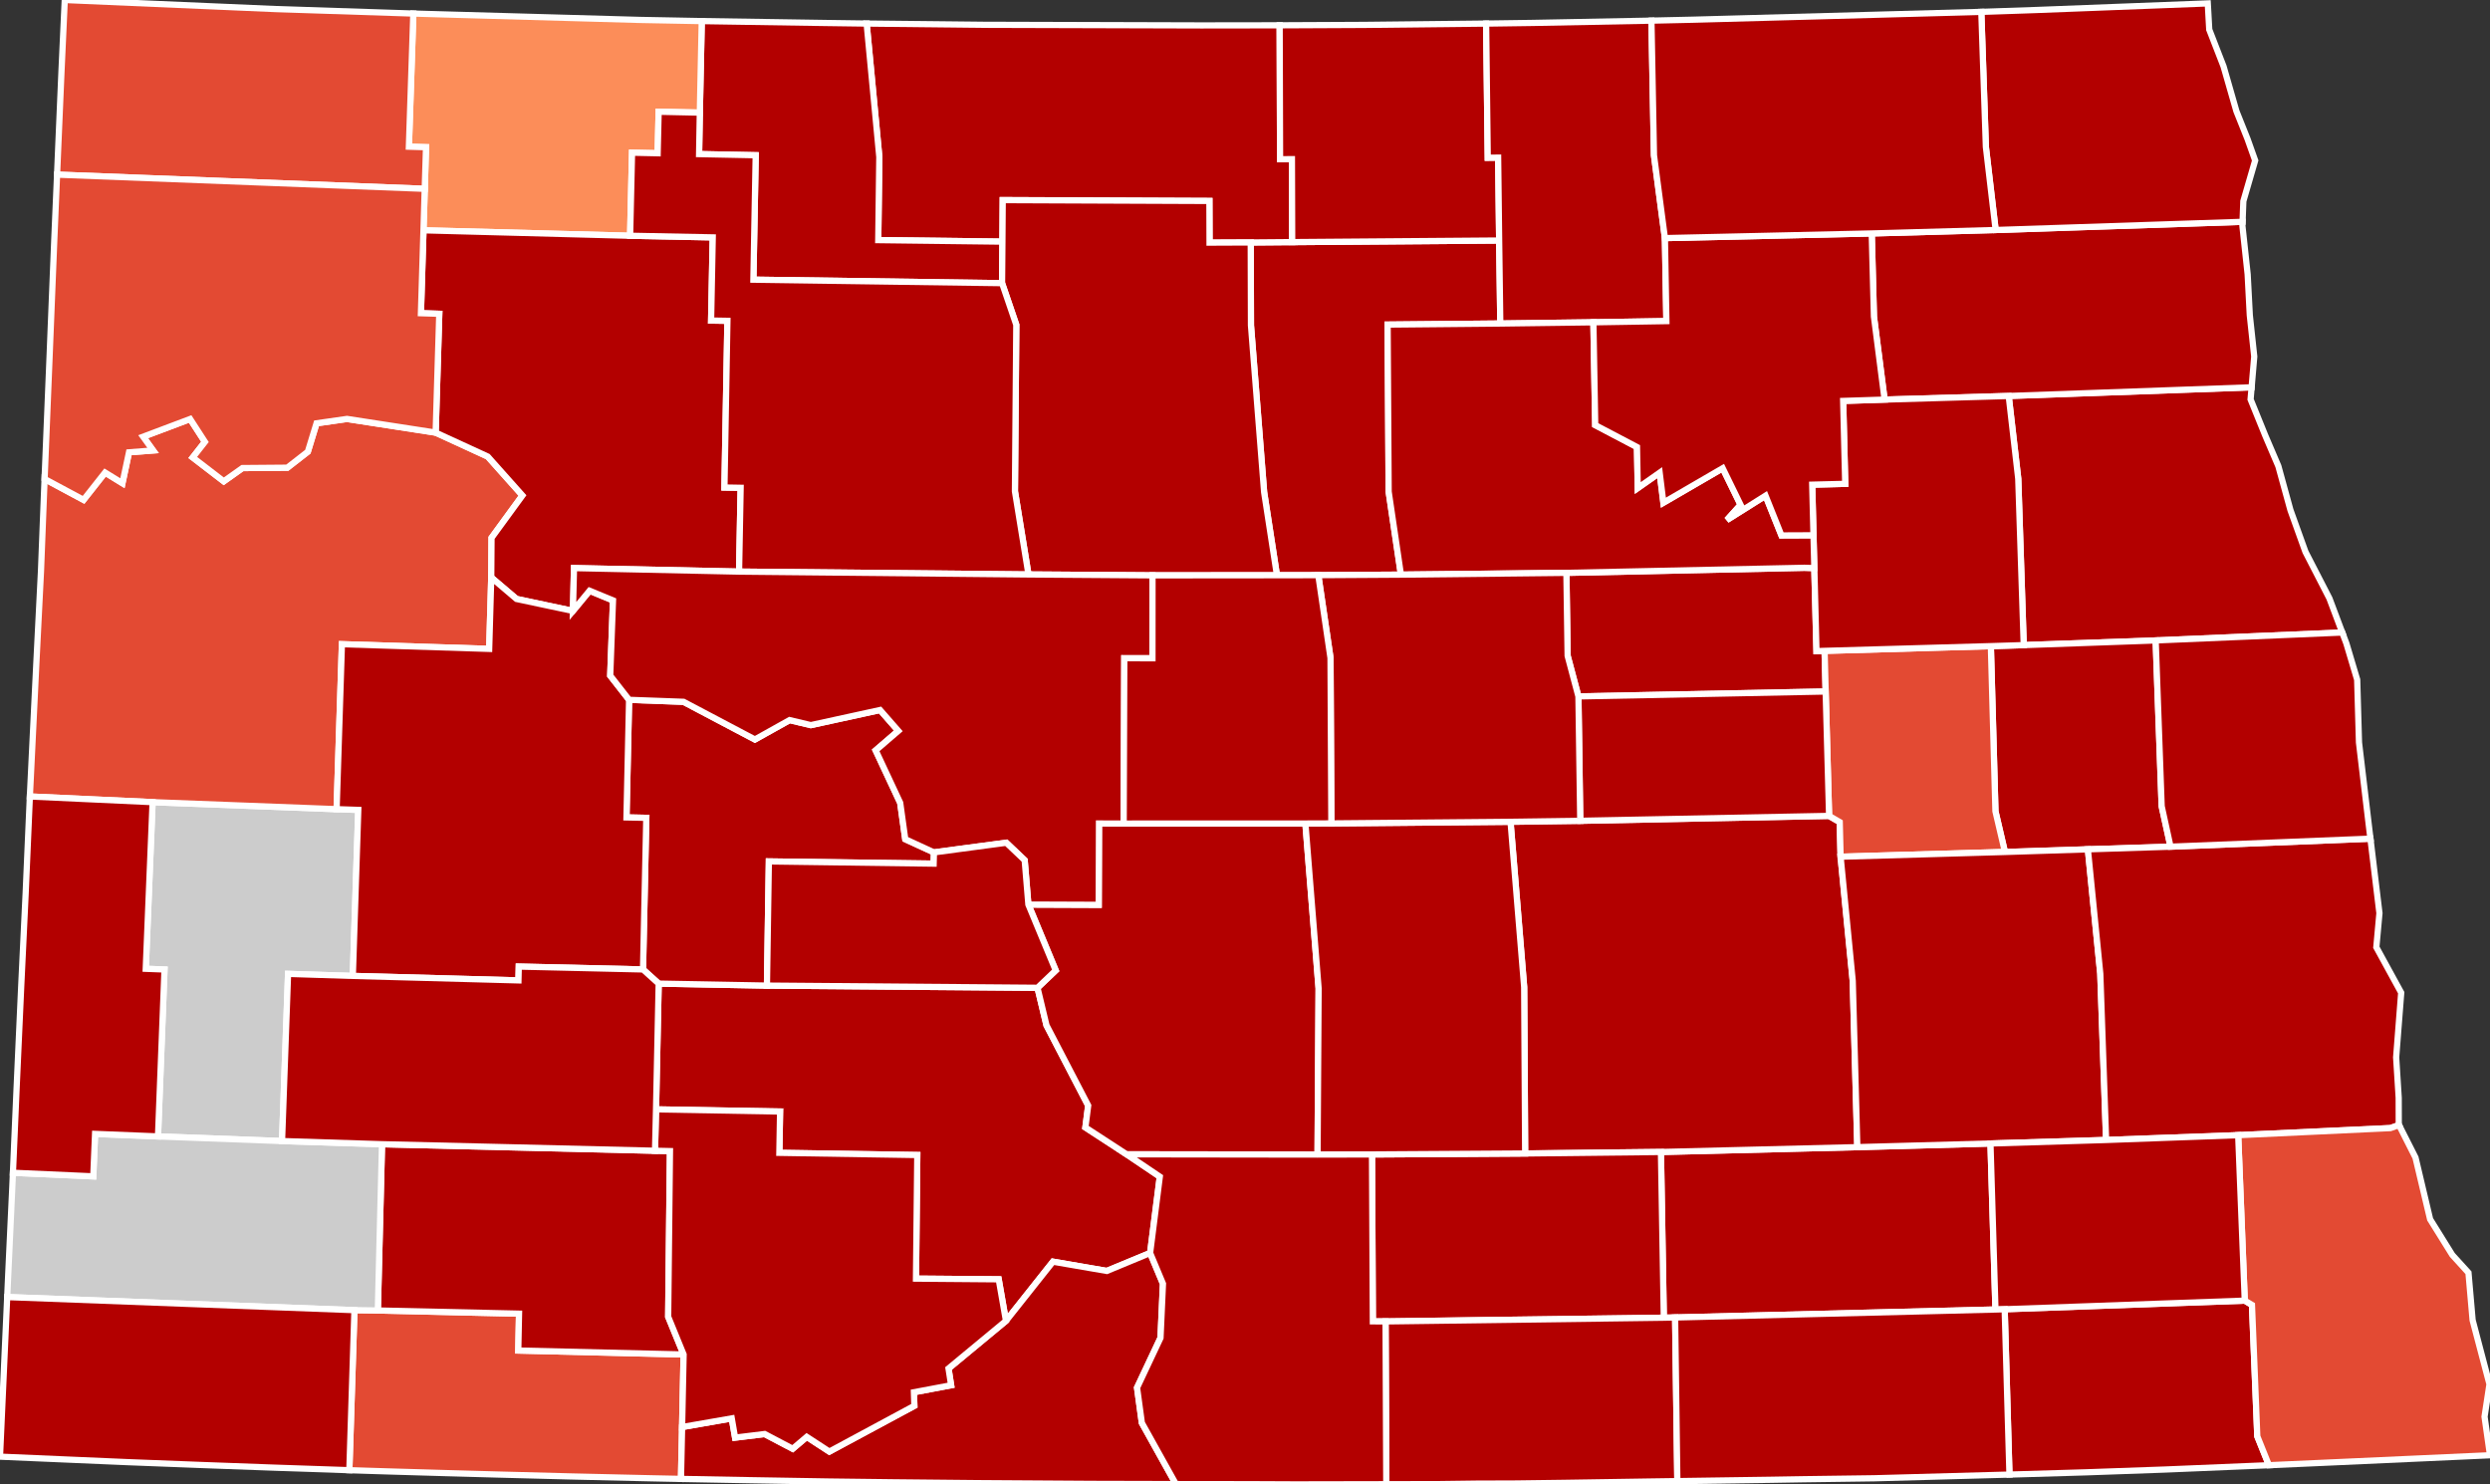 <?xml version="1.0" encoding="utf-8" ?>
<svg baseProfile="full" fill="#d0d0d0" height="238.461" stroke="#ffffff" stroke-width="1" version="1.1" width="400.0" xmlns="http://www.w3.org/2000/svg" xmlns:ev="http://www.w3.org/2001/xml-events" xmlns:xlink="http://www.w3.org/1999/xlink">
	<rect width="100%" height="100%" fill="#333333" stroke="none"/>
	<defs />
	<g id="counties"><path d="M 200.92,38.949 L 207.581,38.894 L 240.827,38.635 L 241.012,51.974 L 222.913,52.145 L 223.076,78.974 L 225.048,92.315 L 211.774,92.396 L 205.131,92.41 L 203.071,79.056 L 200.958,52.268 L 200.92,38.949 z" id="c38069" fill="#b30000" />
		<path d="M 322.682,63.611 L 361.705,62.219 L 361.57,63.797 L 361.539,64.157 L 363.903,69.981 L 366.001,74.887 L 367.941,81.94 L 370.356,88.656 L 374.202,96.122 L 376.267,101.613 L 346.293,102.885 L 325.096,103.637 L 324.216,76.913 L 322.682,63.611 z" id="c38035" fill="#b30000" />
		<path d="M 139.219,3.784 L 157.958,3.983 L 192.991,4.082 L 205.568,4.064 L 205.633,25.575 L 207.539,25.57 L 207.581,38.894 L 200.92,38.949 L 194.303,38.977 L 194.281,32.283 L 161.081,32.147 L 161.031,38.817 L 141.084,38.575 L 141.257,25.231 L 139.219,3.784 z" id="c38009" fill="#b30000" />
		<path d="M 105.813,158.014 L 123.204,158.333 L 166.666,158.685 L 168.108,164.709 L 174.81,177.602 L 174.358,181.123 L 180.985,185.437 L 186.315,189.029 L 184.759,201.289 L 177.804,204.174 L 169.149,202.683 L 161.602,212.197 L 160.435,205.517 L 147.145,205.407 L 147.356,185.551 L 125.197,185.201 L 125.313,178.567 L 105.385,178.215 L 105.813,158.014 z" id="c38059" fill="#b30000" />
		<path d="M 266.817,185.062 L 298.365,184.285 L 319.755,183.699 L 320.556,210.369 L 269.094,211.649 L 267.278,211.685 L 266.817,185.062 z" id="c38045" fill="#b30000" />
		<path d="M 319.817,103.8 L 325.096,103.637 L 346.293,102.885 L 347.256,129.513 L 348.68,136.017 L 335.402,136.441 L 322.08,136.866 L 320.553,130.328 L 319.817,103.8 z" id="c38091" fill="#b30000" />
		<path d="M 242.655,132.016 L 253.855,131.858 L 293.83,131.07 L 295.539,132.069 L 295.678,137.629 L 297.628,157.577 L 298.365,184.285 L 266.817,185.062 L 245.003,185.303 L 244.846,158.581 L 242.655,132.016 z" id="c38093" fill="#b30000" />
		<path d="M 300.68,37.502 L 320.589,36.949 L 360.251,35.635 L 360.227,36.284 L 361.068,44.063 L 361.414,50.647 L 362.128,57.279 L 361.705,62.219 L 322.682,63.611 L 302.748,64.195 L 301.033,50.849 L 300.68,37.502 z" id="c38099" fill="#b30000" />
		<path d="M 251.63,92.027 L 289.864,91.213 L 291.459,91.264 L 291.801,104.6 L 293.106,104.559 L 293.277,111.089 L 253.563,111.878 L 251.828,105.356 L 251.63,92.027 z" id="c38027" fill="#b30000" />
		<path d="M 24.513,128.863 L 54.073,129.99 L 57.555,130.106 L 56.678,156.78 L 46.275,156.453 L 45.309,183.308 L 25.381,182.563 L 26.426,155.749 L 23.413,155.635 L 24.513,128.863 z" id="c38007" fill="#CCCCCC" />
		<path d="M 112.421,18.093 L 112.731,3.389 L 132.711,3.694 L 139.219,3.784 L 141.257,25.231 L 141.084,38.575 L 161.031,38.817 L 160.975,45.489 L 121.026,44.929 L 121.398,24.937 L 112.303,24.755 L 112.421,18.093 z" id="c38075" fill="#b30000" />
		<path d="M 161.031,38.817 L 161.081,32.147 L 194.281,32.283 L 194.303,38.977 L 200.92,38.949 L 200.958,52.268 L 203.071,79.056 L 205.131,92.41 L 185.143,92.429 L 165.219,92.287 L 163.042,78.925 L 163.258,52.18 L 160.975,45.489 L 161.031,38.817 z" id="c38049" fill="#b30000" />
		<path d="M 165.2,145.314 L 176.5,145.357 L 176.543,132.29 L 180.511,132.303 L 209.701,132.293 L 211.827,158.808 L 211.656,185.479 L 180.985,185.437 L 174.358,181.123 L 174.81,177.602 L 168.108,164.709 L 166.666,158.685 L 169.592,155.897 L 165.2,145.314 z" id="c38015" fill="#b30000" />
		<path d="M 56.938,210.473 L 60.695,210.524 L 83.38,211.034 L 83.256,216.958 L 109.818,217.594 L 109.575,229.247 L 109.394,237.581 L 109.29,237.579 L 104.645,237.483 L 91.778,237.187 L 79.871,236.877 L 71.642,236.65 L 62.267,236.376 L 58.963,236.273 L 56.12,236.182 L 56.938,210.473 z" id="c38001" fill="#e34a33" />
		<path d="M 293.106,104.559 L 319.817,103.8 L 320.553,130.328 L 322.08,136.866 L 295.678,137.629 L 295.539,132.069 L 293.83,131.07 L 293.277,111.089 L 293.106,104.559 z" id="c38039" fill="#e34a33" />
		<path d="M 291.117,77.86 L 296.422,77.726 L 296.091,64.407 L 302.748,64.195 L 322.682,63.611 L 324.216,76.913 L 325.096,103.637 L 319.817,103.8 L 293.106,104.559 L 291.801,104.6 L 291.459,91.264 L 291.324,85.991 L 291.117,77.86 z" id="c38063" fill="#b30000" />
		<path d="M 295.678,137.629 L 322.08,136.866 L 335.402,136.441 L 337.396,156.43 L 338.328,183.135 L 319.755,183.699 L 298.365,184.285 L 297.628,157.577 L 295.678,137.629 z" id="c38003" fill="#b30000" />
		<path d="M 220.402,185.459 L 245.003,185.303 L 266.817,185.062 L 267.278,211.685 L 222.58,212.281 L 220.539,212.271 L 220.402,185.459 z" id="c38047" fill="#b30000" />
		<path d="M 205.568,4.064 L 219.143,4 L 238.735,3.788 L 238.996,25.342 L 240.666,25.322 L 240.827,38.635 L 207.581,38.894 L 207.539,25.57 L 205.633,25.575 L 205.568,4.064 z" id="c38079" fill="#b30000" />
		<path d="M 61.367,183.816 L 105.223,184.863 L 107.626,184.919 L 107.337,211.533 L 109.818,217.594 L 83.256,216.958 L 83.38,211.034 L 60.695,210.524 L 61.367,183.816 z" id="c38041" fill="#b30000" />
		<path d="M 66.4,2.176 L 70.867,2.306 L 102.843,3.201 L 112.731,3.389 L 112.421,18.093 L 105.807,17.953 L 105.648,24.619 L 101.533,24.531 L 101.224,37.874 L 68.03,36.999 L 68.231,30.334 L 68.439,23.648 L 65.686,23.565 L 66.4,2.176 z" id="c38013" fill="#fc8d59" />
		<path d="M 238.735,3.788 L 246.294,3.681 L 265.291,3.315 L 265.699,24.941 L 267.456,38.251 L 267.693,51.584 L 255.966,51.776 L 241.012,51.974 L 240.827,38.635 L 240.666,25.322 L 238.996,25.342 L 238.735,3.788 z" id="c38095" fill="#b30000" />
		<path d="M 1.31,204.966 L 1.973,190.781 L 2.077,188.401 L 14.984,188.978 L 15.271,182.157 L 25.381,182.563 L 45.309,183.308 L 61.367,183.816 L 60.695,210.524 L 56.938,210.473 L 1.157,208.371 L 1.31,204.966 z" id="c38087" fill="#CCCCCC" />
		<path d="M 209.701,132.293 L 213.87,132.278 L 242.655,132.016 L 244.846,158.581 L 245.003,185.303 L 220.402,185.459 L 211.656,185.479 L 211.827,158.808 L 209.701,132.293 z" id="c38043" fill="#b30000" />
		<path d="M 10.402,0.0 L 44.369,1.461 L 66.4,2.176 L 65.686,23.565 L 68.439,23.648 L 68.231,30.334 L 9.167,28.055 L 9.866,11.69 L 10.402,0.0 z" id="c38023" fill="#e34a33" />
		<path d="M 335.402,136.441 L 348.68,136.017 L 380.794,134.727 L 381.599,141.401 L 382.24,146.696 L 381.739,152.172 L 385.737,159.475 L 384.923,169.869 L 385.333,176.355 L 385.342,180.647 L 385.384,180.732 L 384.006,181.224 L 359.547,182.363 L 338.328,183.135 L 337.396,156.43 L 335.402,136.441 z" id="c38017" fill="#b30000" />
		<path d="M 109.575,229.247 L 117.551,227.858 L 118.085,230.952 L 122.835,230.369 L 127.341,232.74 L 129.602,230.827 L 133.229,233.192 L 146.887,225.839 L 146.815,223.659 L 152.791,222.534 L 152.372,219.841 L 161.602,212.197 L 169.149,202.683 L 177.804,204.174 L 184.759,201.289 L 186.823,206.228 L 186.427,214.928 L 182.659,222.926 L 183.431,228.585 L 188.902,238.413 L 175.523,238.381 L 157.088,238.262 L 143.266,238.125 L 133,237.998 L 120.309,237.786 L 109.394,237.581 L 109.575,229.247 z" id="c38085" fill="#b30000" />
		<path d="M 4.803,127.813 L 5.046,122.827 L 5.814,107.038 L 6.585,91.718 L 7.087,78.824 L 7.163,76.942 L 13.422,80.3 L 16.883,75.911 L 19.669,77.626 L 20.723,72.664 L 24.591,72.365 L 22.997,70.155 L 30.544,67.313 L 32.922,70.988 L 30.961,73.491 L 35.946,77.322 L 38.946,75.193 L 46.154,75.134 L 49.455,72.564 L 50.85,68.001 L 55.743,67.3 L 69.985,69.499 L 78.355,73.346 L 83.926,79.595 L 78.961,86.401 L 78.916,92.767 L 78.583,104.242 L 54.926,103.489 L 54.073,129.99 L 24.513,128.863 L 4.797,127.953 L 4.803,127.813 z" id="c38053" fill="#e34a33" />
		<path d="M 68.03,36.999 L 101.224,37.874 L 114.497,38.133 L 114.233,51.495 L 116.855,51.539 L 116.376,78.316 L 118.978,78.362 L 118.726,91.826 L 92.21,91.262 L 92.039,98.144 L 82.974,96.22 L 78.916,92.767 L 78.961,86.401 L 83.926,79.595 L 78.355,73.346 L 69.985,69.499 L 70.567,50.41 L 67.62,50.317 L 68.03,36.999 z" id="c38061" fill="#b30000" />
		<path d="M 318.282,1.908 L 327.076,1.608 L 354.663,0.547 L 354.898,4.748 L 357.196,10.663 L 359.265,17.871 L 361.048,22.327 L 362.277,25.781 L 360.375,32.328 L 360.26,35.393 L 360.251,35.635 L 320.589,36.949 L 319.015,23.599 L 318.282,1.908 z" id="c38067" fill="#b30000" />
		<path d="M 101.059,112.425 L 109.809,112.744 L 121.27,118.796 L 126.843,115.681 L 130.25,116.491 L 141.376,114.061 L 144.306,117.414 L 140.67,120.546 L 144.612,128.973 L 145.424,134.817 L 150.031,136.934 L 149.982,138.74 L 123.512,138.385 L 123.204,158.333 L 105.813,158.014 L 103.296,155.74 L 103.823,131.383 L 100.639,131.316 L 101.059,112.425 z" id="c38057" fill="#b30000" />
		<path d="M 222.913,52.145 L 241.012,51.974 L 255.966,51.776 L 256.26,68.292 L 262.97,71.816 L 263.094,78.403 L 266.614,75.933 L 267.21,80.757 L 276.739,75.22 L 279.61,81.099 L 277.412,83.536 L 283.62,79.631 L 286.177,86.014 L 291.324,85.991 L 291.459,91.264 L 289.864,91.213 L 251.63,92.027 L 225.048,92.315 L 223.076,78.974 L 222.913,52.145 z" id="c38005" fill="#b30000" />
		<path d="M 322.035,210.325 L 360.604,208.94 L 361.762,209.629 L 362.617,230.739 L 364.487,235.382 L 347.69,236.079 L 335.158,236.522 L 324.372,236.841 L 322.804,236.885 L 322.035,210.325 z" id="c38081" fill="#b30000" />
		<path d="M 359.547,182.363 L 384.006,181.224 L 385.384,180.732 L 385.618,181.193 L 388.032,185.962 L 390.382,195.877 L 393.942,201.598 L 396.542,204.459 L 397.207,212.078 L 399.917,222.371 L 399.186,227.174 L 399.123,227.587 L 400.0,233.783 L 372.299,235.035 L 364.487,235.382 L 362.617,230.739 L 361.762,209.629 L 360.604,208.94 L 359.547,182.363 z" id="c38077" fill="#e34a33" />
		<path d="M 54.926,103.489 L 78.583,104.242 L 78.916,92.767 L 82.974,96.22 L 92.039,98.144 L 94.711,94.901 L 98.475,96.452 L 98.027,108.538 L 101.059,112.425 L 100.639,131.316 L 103.823,131.383 L 103.296,155.74 L 83.339,155.279 L 83.287,157.498 L 56.678,156.78 L 57.555,130.106 L 54.073,129.99 L 54.926,103.489 z" id="c38025" fill="#b30000" />
		<path d="M 101.533,24.531 L 105.648,24.619 L 105.807,17.953 L 112.421,18.093 L 112.303,24.755 L 121.398,24.937 L 121.026,44.929 L 160.975,45.489 L 163.258,52.18 L 163.042,78.925 L 165.219,92.287 L 118.726,91.826 L 118.978,78.362 L 116.376,78.316 L 116.855,51.539 L 114.233,51.495 L 114.497,38.133 L 101.224,37.874 L 101.533,24.531 z" id="c38101" fill="#b30000" />
		<path d="M 92.21,91.262 L 118.726,91.826 L 165.219,92.287 L 185.143,92.429 L 185.135,105.747 L 180.611,105.743 L 180.511,132.303 L 176.543,132.29 L 176.5,145.357 L 165.2,145.314 L 164.606,138.191 L 161.65,135.381 L 150.031,136.934 L 145.424,134.817 L 144.612,128.973 L 140.67,120.546 L 144.306,117.414 L 141.376,114.061 L 130.25,116.491 L 126.843,115.681 L 121.27,118.796 L 109.809,112.744 L 101.059,112.425 L 98.027,108.538 L 98.475,96.452 L 94.711,94.901 L 92.039,98.144 L 92.21,91.262 z" id="c38055" fill="#b30000" />
		<path d="M 9.167,28.055 L 68.231,30.334 L 68.03,36.999 L 67.62,50.317 L 70.567,50.41 L 69.985,69.499 L 55.743,67.3 L 50.85,68.001 L 49.455,72.564 L 46.154,75.134 L 38.946,75.193 L 35.946,77.322 L 30.961,73.491 L 32.922,70.988 L 30.544,67.313 L 22.997,70.155 L 24.591,72.365 L 20.723,72.664 L 19.669,77.626 L 16.883,75.911 L 13.422,80.3 L 7.163,76.942 L 7.163,76.94 L 7.93,58.14 L 8.386,46.805 L 8.71,38.769 L 9.167,28.055 z" id="c38105" fill="#e34a33" />
		<path d="M 319.755,183.699 L 338.328,183.135 L 359.547,182.363 L 360.604,208.94 L 322.035,210.325 L 320.556,210.369 L 319.755,183.699 z" id="c38073" fill="#b30000" />
		<path d="M 253.563,111.878 L 293.277,111.089 L 293.83,131.07 L 253.855,131.858 L 253.563,111.878 z" id="c38031" fill="#b30000" />
		<path d="M 211.774,92.396 L 225.048,92.315 L 251.63,92.027 L 251.828,105.356 L 253.563,111.878 L 253.855,131.858 L 242.655,132.016 L 213.87,132.278 L 213.737,105.71 L 211.774,92.396 z" id="c38103" fill="#b30000" />
		<path d="M 1.157,208.371 L 56.938,210.473 L 56.12,236.182 L 44.194,235.779 L 32.626,235.356 L 20.552,234.891 L 0.0,234.008 L 1.157,208.371 z" id="c38011" fill="#b30000" />
		<path d="M 222.58,212.281 L 267.278,211.685 L 269.094,211.649 L 269.454,237.937 L 264.795,238.005 L 251.314,238.216 L 243.544,238.318 L 237.077,238.34 L 231.36,238.415 L 222.696,238.434 L 222.58,212.281 z" id="c38051" fill="#b30000" />
		<path d="M 180.985,185.437 L 211.656,185.479 L 220.402,185.459 L 220.539,212.271 L 222.58,212.281 L 222.696,238.434 L 222.683,238.434 L 208.147,238.461 L 200.551,238.428 L 189.575,238.415 L 188.91,238.413 L 188.902,238.413 L 183.431,228.585 L 182.659,222.926 L 186.427,214.928 L 186.823,206.228 L 184.759,201.289 L 186.315,189.029 L 180.985,185.437 z" id="c38029" fill="#b30000" />
		<path d="M 255.966,51.776 L 267.693,51.584 L 267.456,38.251 L 300.68,37.502 L 301.033,50.849 L 302.748,64.195 L 296.091,64.407 L 296.422,77.726 L 291.117,77.86 L 291.324,85.991 L 286.177,86.014 L 283.62,79.631 L 277.412,83.536 L 279.61,81.099 L 276.739,75.22 L 267.21,80.757 L 266.614,75.933 L 263.094,78.403 L 262.97,71.816 L 256.26,68.292 L 255.966,51.776 z" id="c38071" fill="#b30000" />
		<path d="M 346.293,102.885 L 376.267,101.613 L 376.924,103.356 L 378.663,109.187 L 378.824,114.771 L 378.954,119.271 L 380.435,131.75 L 380.794,134.727 L 348.68,136.017 L 347.256,129.513 L 346.293,102.885 z" id="c38097" fill="#b30000" />
		<path d="M 105.385,178.215 L 125.313,178.567 L 125.197,185.201 L 147.356,185.551 L 147.145,205.407 L 160.435,205.517 L 161.602,212.197 L 152.372,219.841 L 152.791,222.534 L 146.815,223.659 L 146.887,225.839 L 133.229,233.192 L 129.602,230.827 L 127.341,232.74 L 122.835,230.369 L 118.085,230.952 L 117.551,227.858 L 109.575,229.247 L 109.818,217.594 L 107.337,211.533 L 107.626,184.919 L 105.223,184.863 L 105.385,178.215 z" id="c38037" fill="#b30000" />
		<path d="M 269.454,237.937 L 269.094,211.649 L 320.556,210.369 L 322.035,210.325 L 322.804,236.885 L 319.467,236.977 L 301.074,237.48 L 289.796,237.633 L 284.502,237.721 L 269.46,237.937 L 269.454,237.937 z" id="c38021" fill="#b30000" />
		<path d="M 46.275,156.453 L 56.678,156.78 L 83.287,157.498 L 83.339,155.279 L 103.296,155.74 L 105.813,158.014 L 105.385,178.215 L 105.223,184.863 L 61.367,183.816 L 45.309,183.308 L 46.275,156.453 z" id="c38089" fill="#b30000" />
		<path d="M 123.512,138.385 L 149.982,138.74 L 150.031,136.934 L 161.65,135.381 L 164.606,138.191 L 165.2,145.314 L 169.592,155.897 L 166.666,158.685 L 123.204,158.333 L 123.512,138.385 z" id="c38065" fill="#b30000" />
		<path d="M 265.291,3.315 L 271.892,3.167 L 318.282,1.908 L 319.015,23.599 L 320.589,36.949 L 300.68,37.502 L 267.456,38.251 L 265.699,24.941 L 265.291,3.315 z" id="c38019" fill="#b30000" />
		<path d="M 180.611,105.743 L 185.135,105.747 L 185.143,92.429 L 205.131,92.41 L 211.774,92.396 L 213.737,105.71 L 213.87,132.278 L 209.701,132.293 L 180.511,132.303 L 180.611,105.743 z" id="c38083" fill="#b30000" />
		<path d="M 3.414,158.301 L 4.123,143.48 L 4.797,127.953 L 24.513,128.863 L 23.413,155.635 L 26.426,155.749 L 25.381,182.563 L 15.271,182.157 L 14.984,188.978 L 2.077,188.401 L 2.411,180.693 L 2.652,175.15 L 3.414,158.301 z" id="c38033" fill="#b30000" />
	</g>
</svg>
